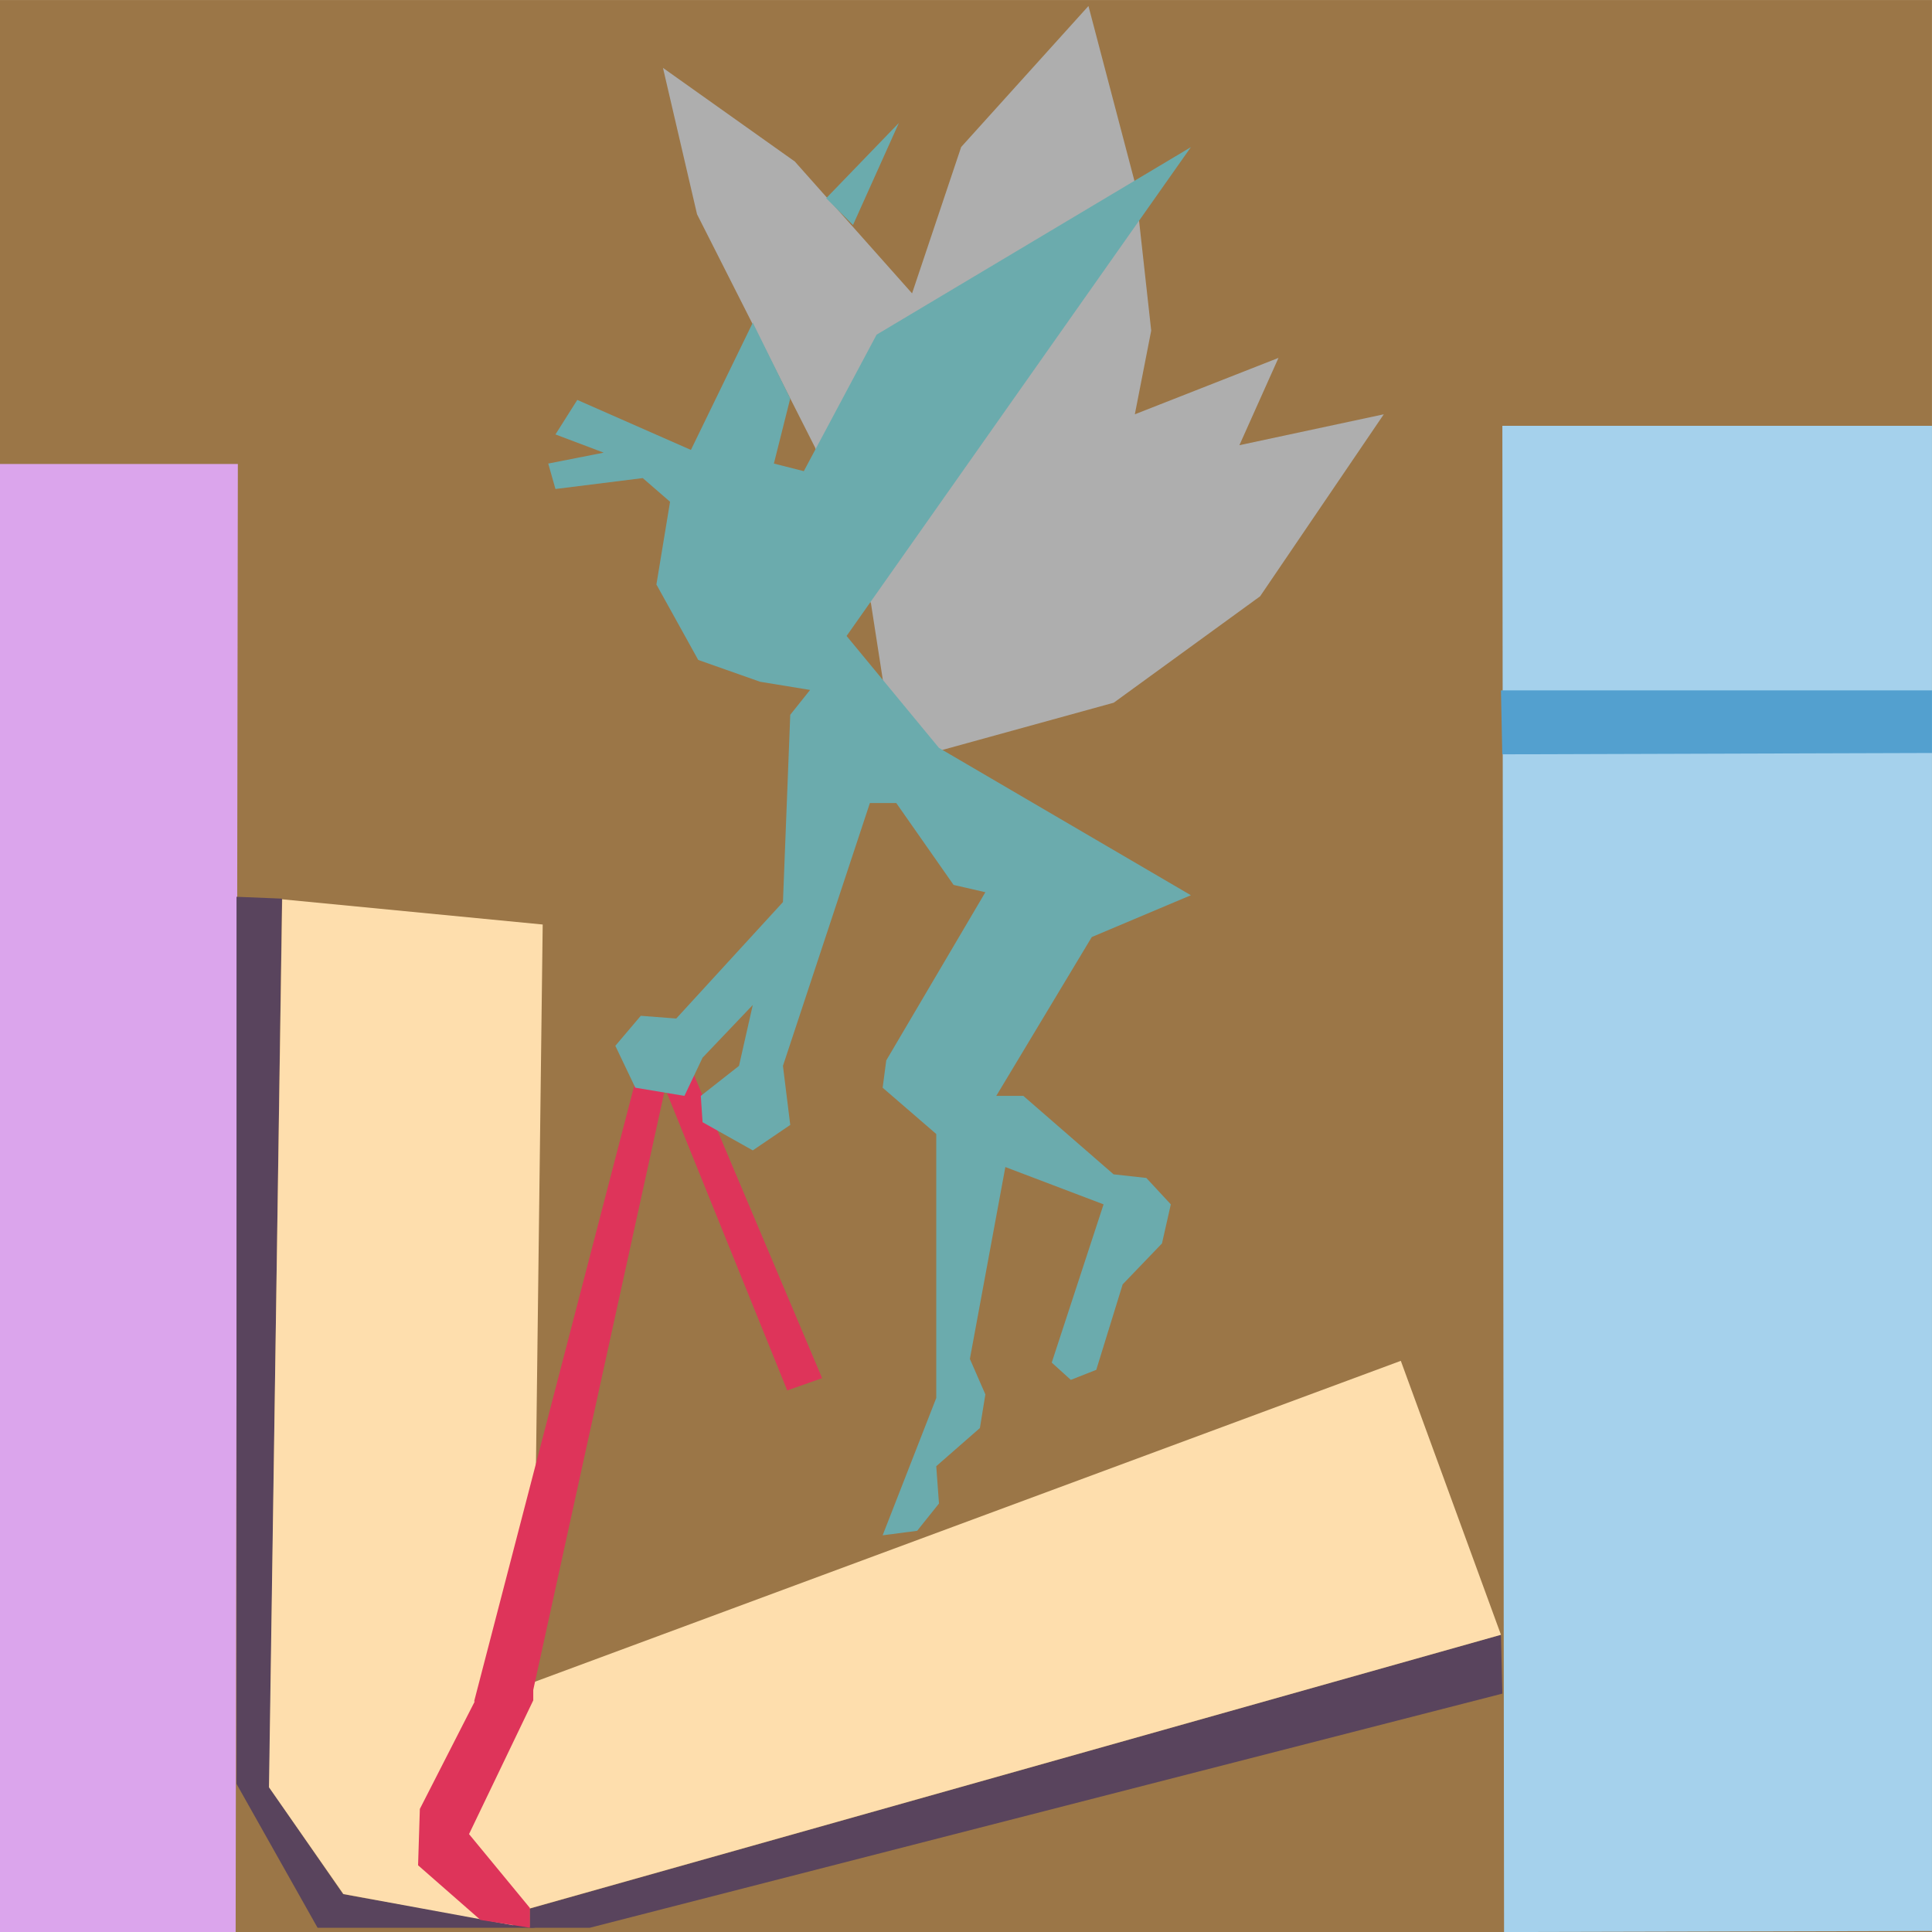 <?xml version="1.0" encoding="UTF-8" standalone="no"?>
<!DOCTYPE svg PUBLIC "-//W3C//DTD SVG 1.1//EN" "http://www.w3.org/Graphics/SVG/1.1/DTD/svg11.dtd">
<svg version="1.1" xmlns="http://www.w3.org/2000/svg" xmlns:xlink="http://www.w3.org/1999/xlink" preserveAspectRatio="xMidYMid meet" viewBox="186.974 216.146 262 262" width="262" height="262"><defs><path d="M186.97 216.15L448.97 216.15L448.97 478.15L186.97 478.15L186.97 216.15Z" id="b60ABft6ZE"></path><path d="M186.97 279.07L219.23 279.07L218.93 478.15L186.97 478.15L186.97 279.07Z" id="bMCRK0lLy"></path><path d="M390.71 273.89L448.97 273.89L448.97 478.01L390.94 478.15L390.71 273.89Z" id="p2l49fiShi"></path><path d="M390.52 309.77L448.97 309.77L448.97 318.26L390.7 318.44L390.52 309.77Z" id="dCrmbSCNe"></path><path d="M258.83 474.97L258.83 477.57L266.96 477.57L390.71 445.82L390.52 437.84L258.83 474.97Z" id="e1MFRC7eTO"></path><path d="M236.17 473.5L233.5 473.01L223.49 458.53L225.21 338.01L219.05 337.76L219.05 458.06L230.04 477.57L259.59 477.57L236.17 473.5Z" id="b4QJWoGxL"></path><path d="M258.83 474.95L256.56 477.23L233.54 473L223.45 458.52L225.24 338.1L260.57 341.52L259.29 444.29L376.94 400.69L390.52 437.84L258.83 474.95Z" id="a4DMqktAM"></path><path d="M259.29 446.73L250.58 464.87L258.83 474.88L258.83 477.57L252.13 476.51L243.67 469.1L243.91 461.46L251.64 446.32L259.29 444.29L259.29 446.73Z" id="b1WW0fO6Gb"></path><path d="M277.17 363.76L293.73 404.7L298.46 403.04L278.81 356.55L274.02 359.38L251.27 446.88L258.8 447.54L277.17 363.76Z" id="g1A4YSgqq0"></path><path d="M305.09 298L307.06 310.7L312.98 318.34L338.01 311.44L357.86 297.01L374.63 272.33L355.05 276.52L360.35 264.68L340.87 272.33L343.09 260.98L340.87 240.88L334.58 216.96L317.32 236.08L310.66 255.93L294.76 238.05L276.88 225.35L281.5 245.2L297.5 276.82L305.09 298Z" id="j7xVxDl5jy"></path><path d="M294.14 270.18L291.92 279.01L295.98 280.04L305.85 261.53L348.47 236.1L301.78 302.39L314.31 317.57L348.47 337.55L335.03 343.22L322.08 364.76L325.75 364.76L337.99 375.4L342.43 375.89L345.75 379.47L344.55 384.77L339.22 390.32L335.64 401.91L332.19 403.27L329.6 400.93L336.63 379.47L323.31 374.41L318.5 400.43L320.6 405.24L319.86 409.8L313.94 414.98L314.31 420.04L311.35 423.74L306.67 424.35L313.94 405.73L313.94 369.93L306.67 363.65L307.16 359.95L320.6 337.14L316.29 336.15L308.52 325.05L304.94 325.05L293.15 360.69L294.14 368.7L289.06 372.15L282.25 368.33L282.01 364.76L287.19 360.69L289.06 352.43L282.25 359.58L279.79 364.76L273.13 363.65L270.42 357.97L273.87 353.9L278.68 354.27L293.15 338.48L294.14 313.08L296.83 309.71L290.05 308.6L281.66 305.64L275.99 295.41L277.84 284.19L274.14 280.98L262.3 282.46L261.32 279.01L268.84 277.53L262.3 275.06L265.26 270.38L280.67 277.16L289.06 259.9L294.14 270.18Z" id="d6nTlblnl"></path><path d="M302.65 246.66L308.87 232.82L299.01 243.03L302.65 246.66Z" id="a1knqfLYvG"></path></defs><g><g><g><use xlink:href="#b60ABft6ZE" opacity="1" fill="#9b7647" fill-opacity="1"></use></g><g><use xlink:href="#bMCRK0lLy" opacity="1" fill="#dba5ec" fill-opacity="1"></use></g><g><use xlink:href="#p2l49fiShi" opacity="1" fill="#a5d1ec" fill-opacity="1"></use></g><g><use xlink:href="#dCrmbSCNe" opacity="1" fill="#53a0cf" fill-opacity="1"></use></g><g><use xlink:href="#e1MFRC7eTO" opacity="1" fill="#59445d" fill-opacity="1"></use></g><g><use xlink:href="#b4QJWoGxL" opacity="1" fill="#59445d" fill-opacity="1"></use></g><g><use xlink:href="#a4DMqktAM" opacity="1" fill="#fedead" fill-opacity="1"></use></g><g><use xlink:href="#b1WW0fO6Gb" opacity="1" fill="#de345a" fill-opacity="1"></use></g></g><g><use xlink:href="#g1A4YSgqq0" opacity="1" fill="#de345a" fill-opacity="1"></use></g><g><g><use xlink:href="#j7xVxDl5jy" opacity="1" fill="#aeaeae" fill-opacity="1"></use></g><g><use xlink:href="#d6nTlblnl" opacity="1" fill="#6babad" fill-opacity="1"></use></g><g><use xlink:href="#a1knqfLYvG" opacity="1" fill="#6babad" fill-opacity="1"></use></g></g></g></svg>